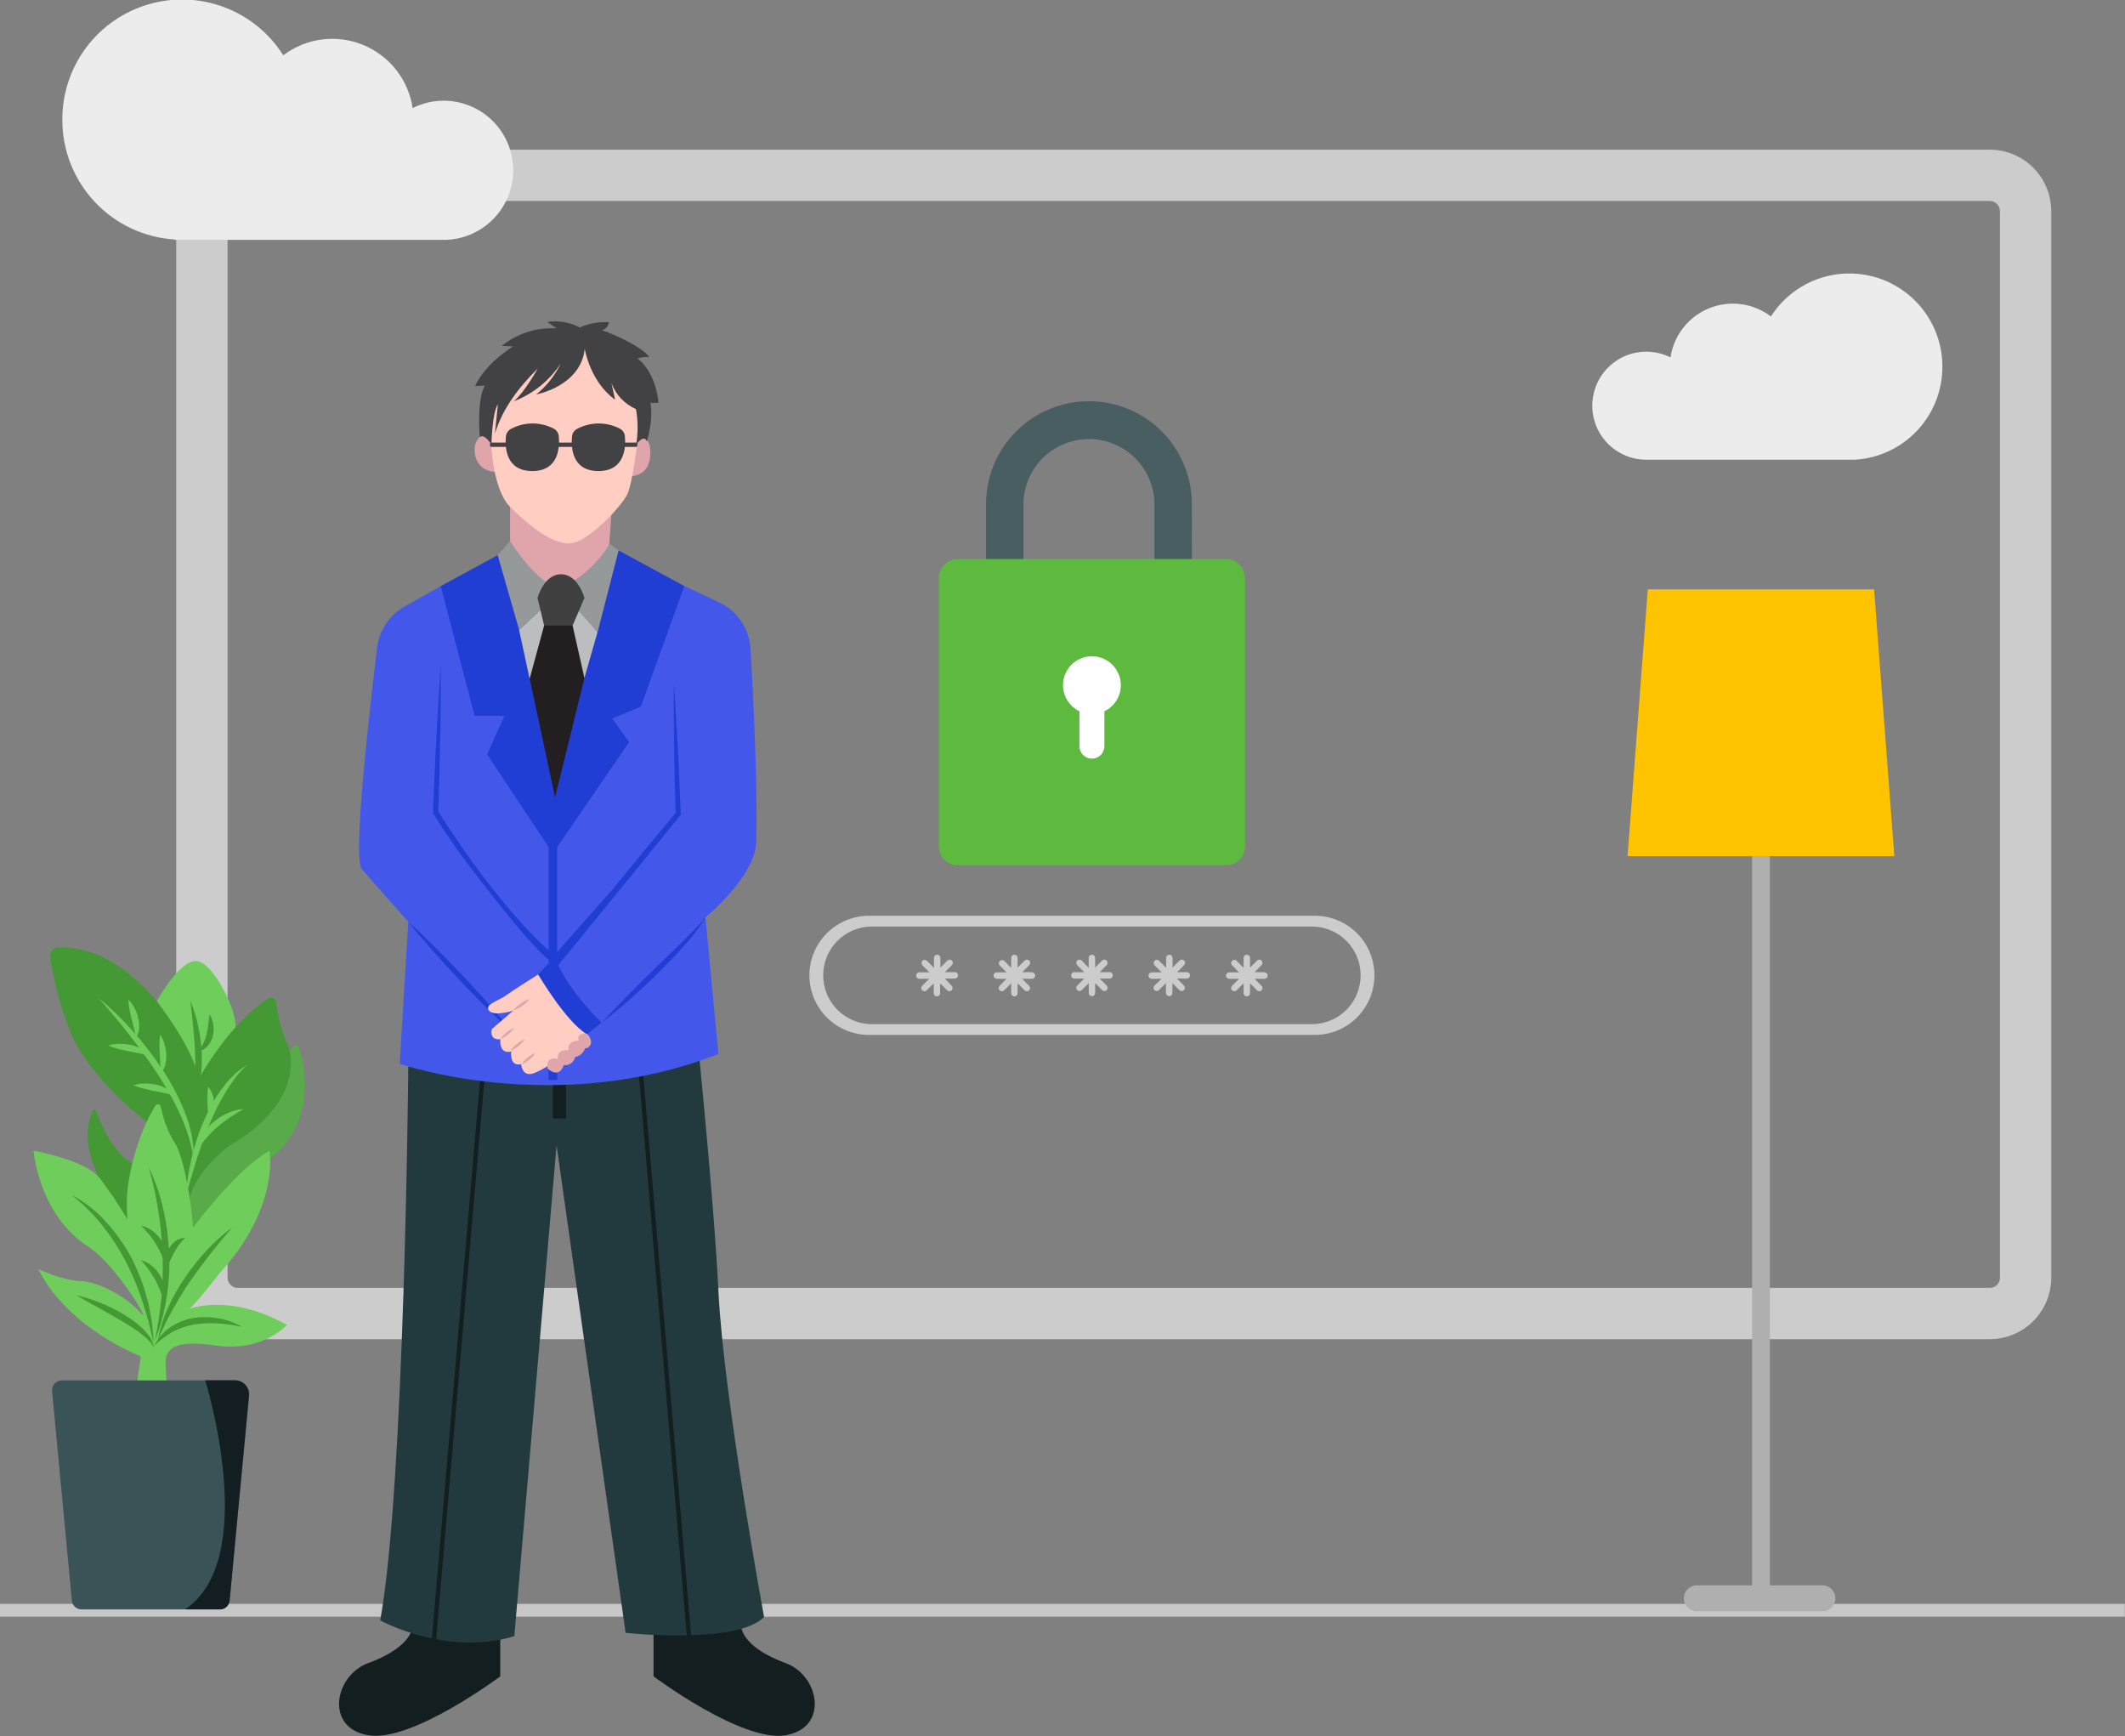<svg width="497" height="406" viewBox="0 0 497 406" fill="none" xmlns="http://www.w3.org/2000/svg">
<rect x="0" y="0" width="497" height="406" fill="#808080" stroke="none"/>
<g clip-path="url(#clip0_157_11927)">
<path d="M496.96 375.05H0V378.05H496.96V375.05Z" fill="#C7C7C7"/>
<path d="M465.38 313.16H55.59C51.779 313.157 48.126 311.643 45.431 308.948C42.737 306.254 41.222 302.6 41.22 298.79V49.38C41.22 45.568 42.733 41.912 45.428 39.215C48.123 36.519 51.778 35.003 55.59 35H465.38C469.19 35.003 472.844 36.517 475.538 39.212C478.232 41.906 479.747 45.56 479.75 49.37V298.79C479.744 302.6 478.229 306.252 475.535 308.945C472.841 311.639 469.189 313.155 465.38 313.16ZM55.59 47C54.961 47 54.358 47.25 53.914 47.694C53.469 48.139 53.22 48.741 53.22 49.37V298.79C53.22 299.419 53.469 300.021 53.914 300.466C54.358 300.91 54.961 301.16 55.59 301.16H465.38C466.008 301.16 466.611 300.91 467.056 300.466C467.5 300.021 467.75 299.419 467.75 298.79V49.38C467.751 49.068 467.691 48.759 467.572 48.47C467.454 48.181 467.279 47.919 467.059 47.698C466.839 47.477 466.577 47.301 466.289 47.181C466.001 47.062 465.692 47 465.38 47H55.59Z" fill="#CCCCCC"/>
<path d="M278.78 135.43H270V118.38C270.052 116.336 269.695 114.302 268.949 112.398C268.203 110.494 267.083 108.759 265.656 107.295C264.228 105.831 262.522 104.667 260.638 103.873C258.754 103.078 256.73 102.669 254.685 102.669C252.64 102.669 250.616 103.078 248.732 103.873C246.848 104.667 245.142 105.831 243.715 107.295C242.288 108.759 241.168 110.494 240.422 112.398C239.676 114.302 239.318 116.336 239.37 118.38V135.43H230.62V118.38C230.555 115.178 231.129 111.996 232.309 109.019C233.489 106.042 235.252 103.331 237.493 101.044C239.734 98.756 242.409 96.939 245.361 95.699C248.313 94.458 251.483 93.819 254.685 93.819C257.887 93.819 261.057 94.458 264.01 95.699C266.962 96.939 269.637 98.756 271.878 101.044C274.119 103.331 275.881 106.042 277.061 109.019C278.241 111.996 278.816 115.178 278.75 118.38L278.78 135.43Z" fill="#485E61"/>
<path d="M286.73 130.73H224.03C221.567 130.73 219.57 132.727 219.57 135.19V197.89C219.57 200.353 221.567 202.35 224.03 202.35H286.73C289.194 202.35 291.19 200.353 291.19 197.89V135.19C291.19 132.727 289.194 130.73 286.73 130.73Z" fill="#5DBA3E"/>
<path d="M262.14 160.25C262.145 159.04 261.825 157.851 261.214 156.807C260.602 155.763 259.722 154.902 258.664 154.315C257.607 153.727 256.411 153.434 255.202 153.466C253.992 153.497 252.814 153.853 251.789 154.496C250.764 155.139 249.93 156.045 249.375 157.12C248.819 158.194 248.562 159.398 248.631 160.606C248.7 161.814 249.091 162.982 249.765 163.987C250.438 164.992 251.369 165.797 252.46 166.32V174.49C252.46 175.264 252.768 176.007 253.315 176.555C253.863 177.102 254.606 177.41 255.38 177.41C256.155 177.41 256.897 177.102 257.445 176.555C257.992 176.007 258.3 175.264 258.3 174.49V166.32C259.447 165.772 260.415 164.912 261.094 163.838C261.774 162.764 262.136 161.521 262.14 160.25Z" fill="white"/>
<path d="M307.15 242H203.61C201.75 242.05 199.899 241.727 198.166 241.049C196.432 240.372 194.853 239.354 193.519 238.056C192.186 236.758 191.127 235.206 190.403 233.492C189.679 231.778 189.307 229.936 189.307 228.075C189.307 226.214 189.679 224.372 190.403 222.658C191.127 220.944 192.186 219.392 193.519 218.094C194.853 216.796 196.432 215.778 198.166 215.101C199.899 214.423 201.75 214.1 203.61 214.15H307.15C309.01 214.1 310.861 214.423 312.594 215.101C314.327 215.778 315.907 216.796 317.24 218.094C318.573 219.392 319.633 220.944 320.357 222.658C321.08 224.372 321.453 226.214 321.453 228.075C321.453 229.936 321.08 231.778 320.357 233.492C319.633 235.206 318.573 236.758 317.24 238.056C315.907 239.354 314.327 240.372 312.594 241.049C310.861 241.727 309.01 242.05 307.15 242ZM203.61 216.66C200.641 216.748 197.823 217.989 195.754 220.12C193.685 222.251 192.528 225.105 192.528 228.075C192.528 231.045 193.685 233.899 195.754 236.03C197.823 238.161 200.641 239.402 203.61 239.49H307.15C310.119 239.402 312.937 238.161 315.006 236.03C317.075 233.899 318.232 231.045 318.232 228.075C318.232 225.105 317.075 222.251 315.006 220.12C312.937 217.989 310.119 216.748 307.15 216.66H203.61Z" fill="#CCCCCC"/>
<path d="M96.46 377.91C96.46 377.91 99.16 384.09 86.1 388.91C78.23 391.8 75.91 404.02 86.1 405.77C96.29 407.52 117 392 117 392V375.88L96.46 377.91Z" fill="#121E20"/>
<path d="M173.4 377.91C173.4 377.91 170.7 384.09 183.76 388.91C191.63 391.8 193.95 404.02 183.76 405.77C173.57 407.52 152.85 392 152.85 392V375.88L173.4 377.91Z" fill="#121E20"/>
<path d="M95.49 249.37C95.49 249.37 94.67 347.37 88.93 378.91C88.93 378.91 104.51 387.52 120.29 382.6L130.17 267.82L146.32 381.82C146.32 381.82 172.15 384.69 178.7 378.13C178.7 378.13 169.28 326.89 168.05 302.3C166.82 277.71 162.31 235 162.31 235L95.49 249.37Z" fill="#22393D"/>
<path d="M129.31 253.75V261.54H132.38V251.6L129.31 253.75Z" fill="#121E20"/>
<path d="M112.47 250.35L100.678 387.062L101.674 387.148L113.467 250.436L112.47 250.35Z" fill="#121E20"/>
<path d="M150.227 248.87L149.23 248.955L160.904 385.678L161.9 385.593L150.227 248.87Z" fill="#121E20"/>
<path d="M103.08 137.06L94.63 141.83C92.868 142.822 91.366 144.216 90.246 145.898C89.125 147.58 88.417 149.503 88.18 151.51C86.4 166.51 82.43 200.73 84.63 203.26C87.29 206.34 95.49 215.56 95.49 215.56L93.49 248.76C93.49 248.76 129.89 261.39 168.02 246.47L165 214.53C165 214.53 176.64 204.91 176.87 196.92C177.24 183.63 176.19 162.85 175.53 151.71C175.391 149.397 174.63 147.164 173.328 145.247C172.025 143.33 170.229 141.801 168.13 140.82L160.13 137.06H103.08Z" fill="#4358EB"/>
<path d="M116.4 129.82L103.08 137.06L111 167.39H117.96L113.93 176.41L129.31 199.57L147.14 173.54L143.18 168.01L149.88 165.25L160.05 137.06L144.68 128.72L116.4 129.82Z" fill="#203ED3"/>
<path d="M126.4 142.65L121.4 147.3L123.86 158.68L136.67 158.58L139.74 147.85L135.52 142.51C135.52 142.51 129.49 139.08 126.4 142.65Z" fill="#BCBDBF"/>
<path d="M119.3 126.54L116.4 129.82L121.42 147.3L131.21 138.28L139.76 147.85L144.68 128.72L142.52 127.08L119.3 126.54Z" fill="#96999A"/>
<path d="M127.26 146.28L123.88 158.68L129.82 186.45L136.69 158.58L133.92 146.28C133.92 146.28 130.74 141.26 127.26 146.28Z" fill="#231F20"/>
<path d="M95.49 215.56C97.75 217.56 99.91 219.67 102.05 221.8C104.19 223.93 106.27 226.1 108.35 228.28C110.43 230.46 112.45 232.69 114.45 234.95C116.45 237.21 118.45 239.49 120.29 241.86C118.04 239.86 115.87 237.75 113.74 235.62C111.61 233.49 109.51 231.32 107.44 229.14C105.37 226.96 103.33 224.73 101.34 222.47C99.35 220.21 97.37 217.93 95.49 215.56Z" fill="#203ED3"/>
<path d="M130.31 194.73H128.31V252.53H130.31V194.73Z" fill="#203ED3"/>
<path d="M125.89 227.86C125.89 227.86 120.09 231.48 118.38 232.74C116.67 234 113.19 234.89 114.38 236.33C115.57 237.77 120.03 236.33 120.03 236.33L115.03 240.63C115.03 240.63 114.28 243.3 117.03 243.02C117.03 243.02 116.55 246.58 119.56 245.89C119.56 245.89 119.08 249.51 121.88 248.83C121.88 248.83 122.09 252.02 124.88 250.95C129.68 249.12 135.48 243.33 137.31 241.86L125.89 227.86Z" fill="#FFCDC2"/>
<path d="M129.86 223.62L125.86 227.86C125.86 227.86 132.29 238.86 137.27 241.86L140.69 239.13C140.69 239.13 131.77 230.52 129.86 223.62Z" fill="#203ED3"/>
<path d="M136.83 241.63C136.83 241.63 134.72 241.69 135.37 243.33C135.37 243.33 132.53 243.27 133.01 245.62C133.01 245.62 130.21 245.08 130.48 247.62C130.48 247.62 127.54 246.83 128.06 249.84C128.06 249.84 130.69 252.5 131.85 249.05C132.45 249.141 133.062 248.996 133.558 248.646C134.054 248.295 134.395 247.766 134.51 247.17C135.04 247.076 135.536 246.84 135.944 246.488C136.352 246.136 136.658 245.681 136.83 245.17C137.046 245.159 137.257 245.102 137.449 245C137.64 244.899 137.807 244.758 137.937 244.585C138.068 244.412 138.159 244.213 138.205 244.002C138.25 243.79 138.248 243.571 138.2 243.36C137.86 241.76 136.83 241.63 136.83 241.63Z" fill="#E0A4AB"/>
<path d="M103.08 155.3C103.08 158.19 103.08 161.08 103.08 163.97C103.08 166.86 103.01 169.75 102.95 172.64C102.843 178.413 102.693 184.187 102.5 189.96L102.41 189.62C104.34 192.7 106.41 195.75 108.48 198.74C110.55 201.73 112.74 204.68 115 207.55C117.26 210.42 119.59 213.24 122.05 215.95C124.506 218.666 127.127 221.228 129.9 223.62C131.6 231.62 109.62 202.44 107.49 199.44C105.36 196.44 103.29 193.44 101.36 190.26L101.27 190.1V189.92C101.49 184.14 101.75 178.367 102.05 172.6C102.2 169.72 102.36 166.83 102.54 163.95C102.72 161.07 102.85 158.18 103.08 155.3Z" fill="#203ED3"/>
<path d="M157.59 159.6C157.79 162.16 157.94 164.72 158.1 167.28C158.26 169.84 158.4 172.4 158.54 174.96L158.9 182.64L159.22 190.33V190.55L159.07 190.73C154.36 196.46 131.07 225.17 129.94 226.44C128.61 227.95 130.44 222.72 129.09 224.21C131.34 221.21 141.64 210 143.97 207.12C148.637 201.36 153.36 195.64 158.14 189.96L158.01 190.37L157.81 182.68L157.66 174.99C157.66 172.43 157.59 169.86 157.59 167.3C157.59 164.74 157.57 162.17 157.59 159.6Z" fill="#203ED3"/>
<path d="M140.72 239.13C142.67 236.99 144.72 234.93 146.72 232.88C148.72 230.83 150.8 228.81 152.84 226.79L159 220.79C161 218.79 163.1 216.79 165 214.57C163.468 217.033 161.703 219.344 159.73 221.47C157.81 223.62 155.79 225.69 153.73 227.72C151.67 229.75 149.56 231.72 147.4 233.63C145.24 235.54 143 237.37 140.72 239.13Z" fill="#203ED3"/>
<path d="M120 236.33C120.504 235.706 121.097 235.161 121.76 234.71C122.408 234.235 123.123 233.858 123.88 233.59C123.376 234.216 122.783 234.766 122.12 235.22C121.469 235.688 120.755 236.061 120 236.33Z" fill="#E0A4AB"/>
<path d="M117 243C117.813 241.815 118.953 240.891 120.28 240.34C119.473 241.531 118.332 242.456 117 243Z" fill="#E0A4AB"/>
<path d="M119.45 245.69C119.842 245.086 120.332 244.552 120.9 244.11C121.447 243.65 122.065 243.282 122.73 243.02C122.342 243.623 121.855 244.158 121.29 244.6C120.739 245.059 120.118 245.427 119.45 245.69Z" fill="#E0A4AB"/>
<path d="M121.94 248.9C122.332 248.299 122.818 247.765 123.38 247.32C123.932 246.862 124.553 246.494 125.22 246.23C124.832 246.833 124.345 247.367 123.78 247.81C123.228 248.267 122.607 248.635 121.94 248.9Z" fill="#E0A4AB"/>
<path d="M119.3 117.2V126.54C119.3 126.54 125.96 137.06 130.47 137.06C134.98 137.06 141.59 129.54 142.52 127.06L143.18 117.18L119.3 117.2Z" fill="#E0A4AB"/>
<path d="M151.92 104C151.92 104 153.56 111.38 146.92 111.38C140.28 111.38 148.92 96.61 151.92 104Z" fill="#E0A4AB"/>
<path d="M111.82 102.62C111.228 103.433 110.942 104.427 111.01 105.43C111.13 107.33 112.01 110.43 116.81 110.43C123.23 110.41 115.67 97.4 111.82 102.62Z" fill="#E0A4AB"/>
<path d="M114.89 104C114.89 104 115.3 114.52 119.27 118.49C123.24 122.46 128.7 127.09 133.07 127.09C137.44 127.09 145.5 118.21 146.73 115.55C147.96 112.89 149.13 103.03 149.13 103.03C149.895 100.555 150.076 97.936 149.66 95.378C149.244 92.821 148.241 90.395 146.73 88.29C141.54 81.18 144.14 76.68 130.33 79.29C116.52 81.9 113.15 93.75 114.07 97.74C114.603 99.784 114.878 101.887 114.89 104Z" fill="#FFCDC2"/>
<path d="M148.78 104C148.78 104 150.55 101.4 151.29 103.2C151.29 103.2 152.9 98.2 152.1 94.2H154C154 94.2 153.67 87.45 149.12 83.81C150.01 83.555 150.934 83.437 151.86 83.46C149.86 80.88 142.86 77.85 140.76 77.21C141.192 77.105 141.58 76.869 141.872 76.534C142.164 76.199 142.345 75.782 142.39 75.34C140.048 75.22 137.71 75.644 135.56 76.58C133.249 75.335 130.593 74.882 128 75.29L130.19 76.8C125.544 76.504 120.956 77.968 117.34 80.9L120 81C120 81 113.44 85 111.12 90.29L113.44 90.15C113.44 90.15 111.52 92.54 112.21 102.24C112.21 102.24 113.03 101.08 114.94 103.95C114.94 103.95 115.08 96.57 116.45 94.52L115.76 101.36C117.55 95.54 121.25 90.67 125.76 86.19C125.76 86.19 122.68 91.77 120.16 93.84C124.659 92.117 128.503 89.025 131.15 85C129.799 87.808 127.842 90.28 125.42 92.24C125.42 92.24 135.8 90.33 136.76 81.58C136.76 81.58 137.99 89.24 143.86 93.47L143 89.54C143.494 90.895 144.257 92.136 145.243 93.188C146.23 94.24 147.419 95.081 148.74 95.66C149.238 98.417 149.251 101.239 148.78 104Z" fill="#424143"/>
<path d="M119.59 100.25C121.124 99.445 122.831 99.024 124.565 99.024C126.298 99.024 128.005 99.445 129.54 100.25C129.857 100.423 130.128 100.672 130.328 100.973C130.529 101.274 130.653 101.62 130.69 101.98C130.92 104.45 130.77 110.15 124.51 110.15C118.25 110.15 118.1 104.59 118.32 102.07C118.356 101.683 118.492 101.312 118.715 100.993C118.937 100.674 119.239 100.418 119.59 100.25Z" fill="#424143"/>
<path d="M135.05 100.25C136.585 99.445 138.292 99.024 140.025 99.024C141.758 99.024 143.465 99.445 145 100.25C145.318 100.423 145.588 100.672 145.789 100.973C145.989 101.274 146.113 101.62 146.15 101.98C146.38 104.45 146.24 110.15 139.97 110.15C133.7 110.15 133.56 104.59 133.78 102.07C133.816 101.683 133.952 101.312 134.175 100.993C134.398 100.674 134.699 100.418 135.05 100.25Z" fill="#424143"/>
<path d="M148.78 104.5H114.89C114.72 104.5 114.58 104.27 114.58 103.99C114.58 103.71 114.72 103.49 114.89 103.49H148.78C148.95 103.49 149.09 103.71 149.09 103.99C149.09 104.27 149 104.5 148.78 104.5Z" fill="#424143"/>
<path d="M125.72 139.83L127.26 146.28H133.92L136.69 139.83C136.69 139.83 135.25 134.29 131.21 134.29C127.17 134.29 125.72 139.83 125.72 139.83Z" fill="#404041"/>
<path d="M223.28 227.33H221L222.64 225.69C222.779 225.546 222.856 225.355 222.856 225.155C222.856 224.955 222.779 224.764 222.64 224.62C222.499 224.48 222.309 224.401 222.11 224.401C221.911 224.401 221.721 224.48 221.58 224.62L219.94 226.26V224C219.94 223.801 219.861 223.61 219.72 223.47C219.58 223.329 219.389 223.25 219.19 223.25C218.991 223.25 218.8 223.329 218.66 223.47C218.519 223.61 218.44 223.801 218.44 224V226.32L216.8 224.67C216.659 224.53 216.469 224.451 216.27 224.451C216.071 224.451 215.881 224.53 215.74 224.67C215.601 224.814 215.524 225.005 215.524 225.205C215.524 225.405 215.601 225.596 215.74 225.74L217.38 227.38H215C214.801 227.38 214.61 227.459 214.47 227.6C214.329 227.74 214.25 227.931 214.25 228.13C214.25 228.329 214.329 228.52 214.47 228.66C214.61 228.801 214.801 228.88 215 228.88H217.32L215.68 230.52C215.54 230.661 215.461 230.851 215.461 231.05C215.461 231.249 215.54 231.439 215.68 231.58C215.821 231.72 216.011 231.799 216.21 231.799C216.409 231.799 216.599 231.72 216.74 231.58L218.38 229.94V232.25C218.38 232.449 218.459 232.64 218.6 232.78C218.74 232.921 218.931 233 219.13 233C219.329 233 219.52 232.921 219.66 232.78C219.801 232.64 219.88 232.449 219.88 232.25V229.94L221.52 231.58C221.661 231.72 221.851 231.799 222.05 231.799C222.249 231.799 222.439 231.72 222.58 231.58C222.72 231.439 222.799 231.249 222.799 231.05C222.799 230.851 222.72 230.661 222.58 230.52L221 228.83H223.32C223.519 228.83 223.71 228.751 223.85 228.61C223.991 228.47 224.07 228.279 224.07 228.08C224.07 227.881 223.991 227.69 223.85 227.55C223.71 227.409 223.519 227.33 223.32 227.33H223.28Z" fill="#CCCCCC"/>
<path d="M241.39 227.33H239.08L240.72 225.69C240.859 225.546 240.936 225.355 240.936 225.155C240.936 224.955 240.859 224.764 240.72 224.62C240.579 224.48 240.389 224.401 240.19 224.401C239.991 224.401 239.801 224.48 239.66 224.62L238 226.26V224C238 223.801 237.921 223.61 237.78 223.47C237.64 223.329 237.449 223.25 237.25 223.25C237.051 223.25 236.86 223.329 236.72 223.47C236.579 223.61 236.5 223.801 236.5 224V226.32L234.86 224.67C234.714 224.549 234.529 224.488 234.34 224.497C234.151 224.506 233.972 224.585 233.838 224.718C233.705 224.852 233.626 225.031 233.617 225.22C233.608 225.409 233.67 225.594 233.79 225.74L235.43 227.38H233.12C232.921 227.38 232.73 227.459 232.59 227.6C232.449 227.74 232.37 227.931 232.37 228.13C232.37 228.329 232.449 228.52 232.59 228.66C232.73 228.801 232.921 228.88 233.12 228.88H235.43L233.79 230.52C233.65 230.661 233.571 230.851 233.571 231.05C233.571 231.249 233.65 231.439 233.79 231.58C233.932 231.721 234.125 231.8 234.325 231.8C234.526 231.8 234.718 231.721 234.86 231.58L236.5 229.94V232.25C236.5 232.449 236.579 232.64 236.72 232.78C236.86 232.921 237.051 233 237.25 233C237.449 233 237.64 232.921 237.78 232.78C237.921 232.64 238 232.449 238 232.25V229.94L239.64 231.58C239.781 231.721 239.971 231.8 240.17 231.8C240.368 231.796 240.557 231.717 240.7 231.58C240.841 231.439 240.919 231.249 240.919 231.05C240.919 230.851 240.841 230.661 240.7 230.52L239.06 228.88H241.37C241.569 228.88 241.76 228.801 241.9 228.66C242.041 228.52 242.12 228.329 242.12 228.13C242.12 227.931 242.041 227.74 241.9 227.6C241.76 227.459 241.569 227.38 241.37 227.38L241.39 227.33Z" fill="#CCCCCC"/>
<path d="M259.51 227.33H257.19L258.83 225.69C258.968 225.546 259.046 225.355 259.046 225.155C259.046 224.955 258.968 224.764 258.83 224.62C258.689 224.48 258.499 224.401 258.3 224.401C258.101 224.401 257.91 224.48 257.77 224.62L256.13 226.26V224C256.13 223.801 256.051 223.61 255.91 223.47C255.769 223.329 255.579 223.25 255.38 223.25C255.181 223.25 254.99 223.329 254.849 223.47C254.709 223.61 254.63 223.801 254.63 224V226.32L253 224.62C252.859 224.48 252.669 224.401 252.47 224.401C252.271 224.401 252.08 224.48 251.94 224.62C251.801 224.764 251.724 224.955 251.724 225.155C251.724 225.355 251.801 225.546 251.94 225.69L253.58 227.33H251.26C251.061 227.33 250.87 227.409 250.729 227.55C250.589 227.69 250.51 227.881 250.51 228.08C250.51 228.279 250.589 228.47 250.729 228.61C250.87 228.751 251.061 228.83 251.26 228.83H253.58L251.94 230.47C251.799 230.611 251.72 230.801 251.72 231C251.72 231.199 251.799 231.389 251.94 231.53C252.08 231.67 252.271 231.749 252.47 231.749C252.669 231.749 252.859 231.67 253 231.53L254.64 229.89V232.2C254.64 232.399 254.719 232.59 254.859 232.73C255 232.871 255.191 232.95 255.39 232.95C255.589 232.95 255.779 232.871 255.92 232.73C256.061 232.59 256.14 232.399 256.14 232.2V229.89L257.78 231.53C257.92 231.67 258.111 231.749 258.31 231.749C258.509 231.749 258.699 231.67 258.84 231.53C258.98 231.389 259.059 231.199 259.059 231C259.059 230.801 258.98 230.611 258.84 230.47L257.2 228.83H259.52C259.719 228.83 259.909 228.751 260.05 228.61C260.191 228.47 260.27 228.279 260.27 228.08C260.27 227.881 260.191 227.69 260.05 227.55C259.909 227.409 259.719 227.33 259.52 227.33H259.51Z" fill="#CCCCCC"/>
<path d="M277.62 227.33H275.3L276.94 225.69C277.011 225.62 277.066 225.538 277.105 225.446C277.143 225.355 277.163 225.257 277.163 225.159C277.164 225.06 277.145 224.962 277.107 224.87C277.07 224.779 277.015 224.695 276.945 224.625C276.876 224.555 276.793 224.499 276.702 224.461C276.611 224.422 276.513 224.402 276.414 224.402C276.315 224.401 276.217 224.42 276.125 224.458C276.034 224.495 275.951 224.55 275.88 224.62L274.24 226.26V224C274.24 223.801 274.161 223.61 274.021 223.47C273.88 223.329 273.689 223.25 273.49 223.25C273.291 223.25 273.101 223.329 272.96 223.47C272.819 223.61 272.74 223.801 272.74 224V226.32L271.1 224.67C270.96 224.53 270.769 224.451 270.57 224.451C270.372 224.451 270.181 224.53 270.04 224.67C269.902 224.814 269.824 225.005 269.824 225.205C269.824 225.405 269.902 225.596 270.04 225.74L271.68 227.38H269.36C269.161 227.38 268.971 227.459 268.83 227.6C268.689 227.74 268.61 227.931 268.61 228.13C268.61 228.329 268.689 228.52 268.83 228.66C268.971 228.801 269.161 228.88 269.36 228.88H271.68L270 230.47C269.86 230.611 269.781 230.801 269.781 231C269.781 231.199 269.86 231.389 270 231.53C270.143 231.667 270.332 231.746 270.53 231.75C270.729 231.75 270.92 231.671 271.06 231.53L272.7 229.89V232.2C272.7 232.399 272.779 232.59 272.92 232.73C273.061 232.871 273.251 232.95 273.45 232.95C273.649 232.95 273.84 232.871 273.981 232.73C274.121 232.59 274.2 232.399 274.2 232.2V229.89L275.84 231.53C275.983 231.667 276.172 231.746 276.37 231.75C276.569 231.75 276.76 231.671 276.9 231.53C276.971 231.461 277.027 231.379 277.066 231.288C277.104 231.197 277.124 231.099 277.124 231C277.124 230.901 277.104 230.803 277.066 230.712C277.027 230.621 276.971 230.539 276.9 230.47L275.26 228.83H277.58C277.779 228.83 277.97 228.751 278.111 228.61C278.251 228.47 278.33 228.279 278.33 228.08C278.33 227.881 278.251 227.69 278.111 227.55C277.97 227.409 277.779 227.33 277.58 227.33H277.62Z" fill="#CCCCCC"/>
<path d="M295.74 227.33H293.42L295.06 225.69C295.199 225.546 295.277 225.355 295.277 225.155C295.277 224.955 295.199 224.764 295.06 224.62C294.92 224.48 294.729 224.401 294.53 224.401C294.332 224.401 294.141 224.48 294 224.62L292.36 226.26V224C292.36 223.801 292.281 223.61 292.141 223.47C292 223.329 291.809 223.25 291.61 223.25C291.412 223.25 291.221 223.329 291.08 223.47C290.939 223.61 290.86 223.801 290.86 224V226.32L289.22 224.67C289.079 224.529 288.887 224.451 288.687 224.452C288.487 224.453 288.296 224.533 288.155 224.675C288.015 224.817 287.936 225.009 287.937 225.209C287.938 225.408 288.019 225.599 288.16 225.74L289.8 227.38H287.48C287.282 227.38 287.091 227.459 286.95 227.6C286.809 227.74 286.73 227.931 286.73 228.13C286.73 228.329 286.809 228.52 286.95 228.66C287.091 228.801 287.282 228.88 287.48 228.88H289.8L288.16 230.52C288.09 230.589 288.033 230.671 287.995 230.762C287.957 230.853 287.937 230.951 287.937 231.05C287.937 231.149 287.957 231.247 287.995 231.338C288.033 231.429 288.09 231.511 288.16 231.58C288.302 231.719 288.492 231.798 288.69 231.8C288.888 231.796 289.078 231.717 289.22 231.58L290.86 229.94V232.25C290.86 232.449 290.939 232.64 291.08 232.78C291.221 232.921 291.412 233 291.61 233C291.809 233 292 232.921 292.141 232.78C292.281 232.64 292.36 232.449 292.36 232.25V229.94L294 231.58C294.142 231.719 294.332 231.798 294.53 231.8C294.728 231.796 294.918 231.717 295.06 231.58C295.201 231.439 295.28 231.249 295.28 231.05C295.28 230.851 295.201 230.661 295.06 230.52L293.42 228.88H295.74C295.939 228.88 296.13 228.801 296.271 228.66C296.411 228.52 296.49 228.329 296.49 228.13C296.49 227.931 296.411 227.74 296.271 227.6C296.13 227.459 295.939 227.38 295.74 227.38V227.33Z" fill="#CCCCCC"/>
<path d="M413.94 186.91H409.78V374.11H413.94V186.91Z" fill="#AFAFAF"/>
<path d="M426.23 376.78C427.903 376.78 429.26 375.423 429.26 373.75C429.26 372.077 427.903 370.72 426.23 370.72H396.85C395.176 370.72 393.82 372.077 393.82 373.75C393.82 375.423 395.176 376.78 396.85 376.78H426.23Z" fill="#AFAFAF"/>
<path d="M443.05 200.2H380.66L385.39 137.82H438.32L443.05 200.2Z" fill="#FFC300"/>
<path d="M29.92 285.46C29.92 285.46 16.48 271 21.71 259.77C21.741 259.694 21.794 259.63 21.861 259.584C21.929 259.538 22.009 259.514 22.09 259.514C22.172 259.514 22.252 259.538 22.32 259.584C22.387 259.63 22.44 259.694 22.47 259.77C23.53 262.67 27.26 271.72 32.71 272.58V286.36L29.92 285.46Z" fill="#449935"/>
<path d="M45.23 288C47.499 284.427 50.137 281.102 53.1 278.08C54.33 276.94 55.21 275.19 56.78 274.56C77.4 266.24 70 245.18 70 245.18C69.989 245.029 69.933 244.886 69.839 244.767C69.745 244.649 69.619 244.561 69.475 244.515C69.331 244.469 69.177 244.466 69.032 244.508C68.887 244.55 68.757 244.634 68.66 244.75L67.08 246.6L41.36 278.43L45.23 288Z" fill="#59AA48"/>
<path d="M36.73 234C36.73 234 41.98 224.49 45.931 224.73C49.88 224.97 55.59 236.55 55.05 240.34L54.74 246L42.91 261.43L36.73 234Z" fill="#6FCE5B"/>
<path d="M34.46 262.51C34.46 262.51 21 252.3 16.62 241.64C14.307 235.92 12.653 229.955 11.69 223.86C11.643 223.579 11.656 223.292 11.729 223.017C11.802 222.742 11.932 222.485 12.112 222.265C12.292 222.044 12.517 221.865 12.772 221.738C13.026 221.611 13.305 221.54 13.59 221.53C17.59 221.3 26.81 222.35 36.72 234.21C36.72 234.21 44.91 244.53 46.53 252.21C46.53 252.21 53.36 239.58 62.71 233.5C62.893 233.381 63.105 233.313 63.324 233.303C63.542 233.293 63.759 233.341 63.953 233.443C64.147 233.545 64.309 233.696 64.425 233.882C64.54 234.068 64.604 234.281 64.61 234.5C65.015 237.991 65.96 241.398 67.41 244.6C67.41 244.6 72.51 257.13 53.26 268.14C53.26 268.14 45.37 274.29 44.33 280.55L34.46 262.51Z" fill="#449935"/>
<path d="M32 323.77L32.93 317.16C32.93 317.16 16 310.78 8.93 296.75C8.93 296.75 14.67 299.48 18.93 299.59C23.19 299.7 30.06 303.59 32.93 307.07C35.8 310.55 27.61 296.07 20.54 291.46C9 283.92 7.84 269.08 7.84 269.08C7.84 269.08 20.36 271.32 23.45 275.65L26.55 279.98L30.1 285.54L38.53 296.42C38.53 296.42 52 275.49 63 269.08C63 269.08 65.62 282.22 51.32 297.76C51.32 297.76 45.68 305.1 44.21 306.11C44.21 306.11 53.57 302.24 67.09 309.82C67.09 309.82 61.53 316.31 50.24 314.61C45.68 313.92 42.91 314.19 41.24 314.76C40.47 315.031 39.809 315.543 39.355 316.221C38.901 316.899 38.678 317.705 38.72 318.52L38.97 323.77H32Z" fill="#6FCE5B"/>
<path d="M36.26 311.79C36.26 311.79 27.91 289.87 30 276.79C31.54 267.12 34.79 261.05 36.38 258.53C36.451 258.418 36.554 258.33 36.676 258.276C36.798 258.223 36.933 258.207 37.064 258.231C37.194 258.254 37.315 258.316 37.411 258.409C37.506 258.501 37.572 258.62 37.6 258.75C38.194 261.845 39.346 264.807 41 267.49C43.32 270.8 46.83 290.64 44.37 294.8C43.977 295.4 43.642 296.037 43.37 296.7C41.409 301.913 39.032 306.959 36.26 311.79Z" fill="#6FCE5B"/>
<path d="M51.44 376.34H19.07C18.504 376.34 17.959 376.129 17.541 375.748C17.123 375.367 16.862 374.843 16.81 374.28L12.18 325.28C12.15 324.966 12.187 324.648 12.287 324.349C12.388 324.05 12.549 323.774 12.762 323.541C12.975 323.308 13.234 323.121 13.523 322.994C13.812 322.866 14.124 322.8 14.44 322.8H55C55.457 322.799 55.909 322.894 56.328 323.079C56.746 323.263 57.121 323.533 57.429 323.871C57.737 324.209 57.971 324.608 58.116 325.042C58.26 325.476 58.313 325.935 58.27 326.39L53.7 374.28C53.647 374.843 53.387 375.367 52.969 375.748C52.55 376.129 52.005 376.34 51.44 376.34Z" fill="#395356"/>
<path d="M51.44 376.34C52.006 376.34 52.551 376.129 52.969 375.748C53.387 375.367 53.648 374.843 53.7 374.28L58.22 326.36C58.263 325.909 58.212 325.454 58.07 325.024C57.929 324.593 57.699 324.197 57.397 323.86C57.094 323.522 56.725 323.251 56.313 323.064C55.9 322.876 55.453 322.776 55 322.77H48C48 322.77 61 364.51 43.28 376.34H51.44Z" fill="#121E21"/>
<path d="M44.5 234.06C45.362 236.048 46.005 238.123 46.42 240.25C46.86 242.378 47.121 244.539 47.2 246.71C47.26 248.894 47.099 251.078 46.72 253.23C46.315 255.373 45.566 257.437 44.5 259.34C44.973 257.271 45.307 255.173 45.5 253.06C45.64 250.96 45.7 248.86 45.64 246.76C45.58 244.66 45.41 242.55 45.21 240.43C45.01 238.31 44.77 236.21 44.5 234.06Z" fill="#449935"/>
<path d="M49 237.19C49.471 237.911 49.775 238.727 49.89 239.58C50.023 240.441 49.996 241.319 49.81 242.17C49.607 243.046 49.199 243.862 48.62 244.55C48.041 245.227 47.253 245.692 46.38 245.87C46.856 245.244 47.271 244.574 47.62 243.87C47.914 243.209 48.148 242.523 48.32 241.82C48.66 240.39 48.78 238.89 49 237.19Z" fill="#449935"/>
<path d="M23.05 233.37C25.945 235.757 28.643 238.372 31.12 241.19C33.626 243.996 35.926 246.981 38 250.12C40.099 253.255 41.853 256.608 43.23 260.12C44.668 263.624 45.382 267.383 45.33 271.17C44.782 267.502 43.701 263.934 42.12 260.58C41.36 258.91 40.53 257.26 39.6 255.66C38.67 254.06 37.74 252.47 36.71 250.93C34.71 247.83 32.48 244.86 30.2 241.93C27.92 239 25.52 236.18 23.05 233.37Z" fill="#6FCE5B"/>
<path d="M30 233.73C30.579 234.295 31.062 234.95 31.43 235.67C31.802 236.373 32.088 237.118 32.28 237.89C32.492 238.675 32.58 239.488 32.54 240.3C32.539 241.147 32.258 241.97 31.74 242.64C31.67 241.883 31.536 241.134 31.34 240.4L30.79 238.27C30.378 236.786 30.114 235.266 30 233.73Z" fill="#6FCE5B"/>
<path d="M37.45 241.92C37.896 242.586 38.233 243.319 38.45 244.09C38.689 244.85 38.833 245.635 38.88 246.43C38.936 247.242 38.872 248.057 38.691 248.85C38.541 249.676 38.127 250.43 37.511 251C37.58 250.245 37.58 249.485 37.511 248.73L37.37 246.54C37.242 245.001 37.269 243.453 37.45 241.92Z" fill="#6FCE5B"/>
<path d="M25.31 244.5C26.134 244.236 26.994 244.098 27.86 244.09C28.712 244.068 29.564 244.142 30.4 244.31C31.255 244.473 32.083 244.756 32.86 245.15C33.678 245.525 34.352 246.157 34.78 246.95C34.024 246.648 33.24 246.423 32.44 246.28L30.1 245.82C29.31 245.66 28.52 245.49 27.72 245.29C26.898 245.084 26.093 244.82 25.31 244.5Z" fill="#6FCE5B"/>
<path d="M31.21 253.79C32.031 253.527 32.888 253.388 33.75 253.38C34.605 253.358 35.461 253.432 36.3 253.6C37.154 253.757 37.979 254.04 38.75 254.44C39.574 254.812 40.252 255.444 40.68 256.24C39.921 255.938 39.134 255.713 38.33 255.57L36 255.11C35.22 254.95 34.43 254.78 33.63 254.57C32.804 254.373 31.995 254.112 31.21 253.79Z" fill="#6FCE5B"/>
<path d="M57.72 249.12C56.657 250.055 55.702 251.105 54.87 252.25C54.03 253.374 53.252 254.542 52.54 255.75C51.112 258.163 49.874 260.684 48.84 263.29C47.73 265.87 46.84 268.56 45.95 271.23C45.57 272.59 45.13 273.94 44.72 275.3C44.31 276.66 44 278 43.51 279.4C43.62 277.98 43.81 276.56 43.98 275.13C44.15 273.7 44.5 272.32 44.8 270.91C45.1 269.5 45.51 268.13 45.94 266.76C46.37 265.39 46.85 264.03 47.42 262.7C47.99 261.37 48.61 260.07 49.25 258.78L50.34 256.91C50.7 256.28 51.14 255.7 51.54 255.1C51.94 254.5 52.41 253.94 52.85 253.37C53.29 252.8 53.8 252.27 54.31 251.76C55.304 250.71 56.454 249.819 57.72 249.12Z" fill="#6FCE5B"/>
<path d="M57 259.34C54.81 260.514 52.751 261.919 50.86 263.53C49.938 264.326 49.076 265.189 48.28 266.11C47.45 267.03 46.75 268.05 45.93 269.11C46.149 267.809 46.617 266.563 47.31 265.44C47.988 264.309 48.846 263.295 49.85 262.44C50.849 261.571 51.975 260.859 53.19 260.33C54.382 259.751 55.677 259.414 57 259.34Z" fill="#6FCE5B"/>
<path d="M48.67 254.12C49.122 254.612 49.463 255.195 49.67 255.83C49.887 256.445 50.012 257.089 50.04 257.74C50.069 258.415 49.988 259.091 49.8 259.74C49.616 260.391 49.272 260.986 48.8 261.47C48.69 260.77 48.66 260.18 48.61 259.59C48.56 259 48.53 258.43 48.51 257.84C48.49 257.25 48.51 256.67 48.51 256.07C48.515 255.417 48.569 254.765 48.67 254.12Z" fill="#6FCE5B"/>
<path d="M41 282.88C40.88 284.11 40.72 285.29 40.55 286.46L40.08 290C39.92 291.16 39.77 292.32 39.63 293.49C39.49 294.66 39.4 295.83 39.2 297.06C38.76 295.907 38.5 294.692 38.43 293.46C38.343 292.236 38.387 291.005 38.56 289.79C38.722 288.578 39.007 287.385 39.41 286.23C39.776 285.043 40.312 283.915 41 282.88Z" fill="#6FCE5B"/>
<path d="M16.64 279.4C19.72 280.973 22.478 283.11 24.77 285.7C27.117 288.264 29.133 291.113 30.77 294.18C31.551 295.726 32.252 297.311 32.87 298.93C33.16 299.75 33.5 300.54 33.74 301.37C33.98 302.2 34.22 303.03 34.45 303.86C34.689 304.688 34.88 305.529 35.02 306.38L35.49 308.92C35.71 310.62 35.84 312.34 35.95 314.04C35.5 312.38 35.17 310.71 34.75 309.04L34 306.62L33.66 305.4C33.55 305 33.39 304.6 33.26 304.2C32.97 303.41 32.69 302.61 32.43 301.81C32.17 301.01 31.79 300.25 31.48 299.47C30.89 297.89 30.09 296.41 29.37 294.9C27.8 291.927 25.956 289.108 23.86 286.48C21.762 283.825 19.336 281.446 16.64 279.4Z" fill="#449935"/>
<path d="M54.35 287C50.874 290.966 47.615 295.119 44.59 299.44L43.47 301.06L42.47 302.72C42.1 303.27 41.78 303.84 41.47 304.4C41.16 304.96 40.78 305.52 40.47 306.1C39.16 308.38 38.07 310.76 36.94 313.19C37.45 310.557 38.276 307.995 39.4 305.56C40.528 303.115 41.867 300.773 43.4 298.56C44.911 296.36 46.582 294.274 48.4 292.32C50.213 290.364 52.205 288.583 54.35 287Z" fill="#449935"/>
<path d="M34.78 273C36.316 276.114 37.461 279.405 38.19 282.8C38.37 283.64 38.58 284.49 38.71 285.35L39.13 287.92C39.32 289.65 39.49 291.38 39.55 293.12L39.6 294.43V295.73C39.6 296.6 39.6 297.47 39.53 298.34C39.36 300.07 39.29 301.81 38.95 303.52C38.418 306.944 37.506 310.298 36.23 313.52C36.912 310.161 37.422 306.77 37.76 303.36C38.077 299.963 38.157 296.548 38 293.14C37.886 289.742 37.552 286.355 37 283C36.47 279.624 35.729 276.284 34.78 273Z" fill="#449935"/>
<path d="M33 286.58C34.021 286.816 34.975 287.281 35.79 287.94C37.047 288.918 38.018 290.217 38.6 291.7C38.788 292.197 38.922 292.714 39 293.24C39.19 294.272 39.132 295.335 38.83 296.34C38.47 295.34 38.24 294.43 37.83 293.56C37.479 292.698 37.054 291.868 36.56 291.08C36.089 290.287 35.568 289.526 35 288.8C34.34 288.06 33.69 287.34 33 286.58Z" fill="#449935"/>
<path d="M33 294.67C33.986 294.935 34.895 295.432 35.65 296.12C36.436 296.786 37.091 297.593 37.58 298.5C38.096 299.401 38.436 300.392 38.58 301.42C38.73 302.425 38.648 303.451 38.34 304.42C38 303.42 37.76 302.56 37.42 301.7C37.097 300.852 36.716 300.026 36.28 299.23C35.347 297.601 34.248 296.072 33 294.67Z" fill="#449935"/>
<path d="M17.91 302.9C19.745 303.303 21.542 303.866 23.28 304.58C25.024 305.269 26.718 306.078 28.35 307C29.16 307.48 29.96 308 30.74 308.52C31.529 309.077 32.284 309.681 33 310.33C33.717 310.974 34.361 311.695 34.92 312.48C35.489 313.256 35.86 314.158 36 315.11C35.569 314.313 35 313.599 34.32 313C33.658 312.384 32.953 311.816 32.21 311.3C30.73 310.3 29.21 309.3 27.58 308.39C24.41 306.52 21.13 304.84 17.91 302.9Z" fill="#449935"/>
<path d="M56.56 310.25C54.718 309.858 52.849 309.601 50.97 309.48C49.14 309.354 47.302 309.434 45.49 309.72L44.16 309.98L42.87 310.38C42.434 310.509 42.01 310.673 41.6 310.87C41.178 311.034 40.77 311.231 40.38 311.46C38.749 312.371 37.249 313.498 35.92 314.81C36.16 314.4 36.41 313.98 36.68 313.58C36.923 313.155 37.219 312.762 37.56 312.41L38.56 311.34C38.93 311.02 39.34 310.74 39.74 310.44C41.374 309.291 43.248 308.528 45.22 308.21C47.17 307.901 49.159 307.928 51.1 308.29C53.021 308.617 54.87 309.28 56.56 310.25Z" fill="#449935"/>
<path d="M38.81 296.71C38.598 295.945 38.553 295.144 38.68 294.36C38.793 293.571 39.039 292.806 39.41 292.1C39.803 291.375 40.345 290.741 41 290.24C41.661 289.747 42.465 289.483 43.29 289.49C42.764 289.991 42.28 290.533 41.84 291.11C41.456 291.661 41.102 292.231 40.78 292.82C40.12 294 39.59 295.32 38.81 296.71Z" fill="#449935"/>
<path d="M454.29 85.73C454.294 81.021 452.771 76.439 449.949 72.669C447.127 68.9 443.158 66.148 438.639 64.826C434.12 63.504 429.294 63.684 424.885 65.338C420.477 66.992 416.724 70.031 414.19 74C412.15 72.453 409.743 71.463 407.204 71.129C404.666 70.794 402.084 71.127 399.714 72.094C397.343 73.061 395.265 74.628 393.685 76.642C392.104 78.656 391.075 81.047 390.7 83.58C388.995 82.725 387.119 82.267 385.213 82.241C383.306 82.215 381.418 82.621 379.69 83.428C377.963 84.235 376.441 85.424 375.238 86.903C374.035 88.383 373.183 90.116 372.745 91.972C372.308 93.828 372.296 95.758 372.711 97.62C373.126 99.481 373.957 101.224 375.142 102.718C376.327 104.212 377.835 105.418 379.552 106.246C381.27 107.075 383.153 107.503 385.06 107.5H433.91C439.441 107.151 444.63 104.703 448.418 100.657C452.206 96.612 454.306 91.272 454.29 85.73Z" fill="#ECECEC"/>
<path d="M14.58 28.05C14.544 21.968 16.49 16.04 20.123 11.162C23.756 6.284 28.878 2.722 34.715 1.014C40.553 -0.694 46.787 -0.455 52.477 1.695C58.166 3.844 63.001 7.788 66.25 12.93C68.879 10.94 71.98 9.668 75.25 9.24C78.519 8.812 81.844 9.242 84.897 10.488C87.949 11.734 90.625 13.753 92.662 16.346C94.698 18.94 96.024 22.019 96.51 25.28C98.756 24.141 101.24 23.548 103.76 23.55C105.896 23.55 108.012 23.971 109.986 24.788C111.96 25.606 113.753 26.805 115.264 28.315C116.775 29.826 117.973 31.62 118.791 33.594C119.609 35.568 120.03 37.683 120.03 39.82C120.03 41.957 119.609 44.072 118.791 46.046C117.973 48.02 116.775 49.814 115.264 51.325C113.753 52.835 111.96 54.034 109.986 54.852C108.012 55.669 105.896 56.09 103.76 56.09H40.84V56C33.728 55.557 27.052 52.42 22.173 47.227C17.294 42.033 14.579 35.176 14.58 28.05Z" fill="#ECECEC"/>
</g>
<defs>
<clipPath id="clip0_157_11927">
<rect width="496.96" height="405.88" fill="white"/>
</clipPath>
</defs>
</svg>
